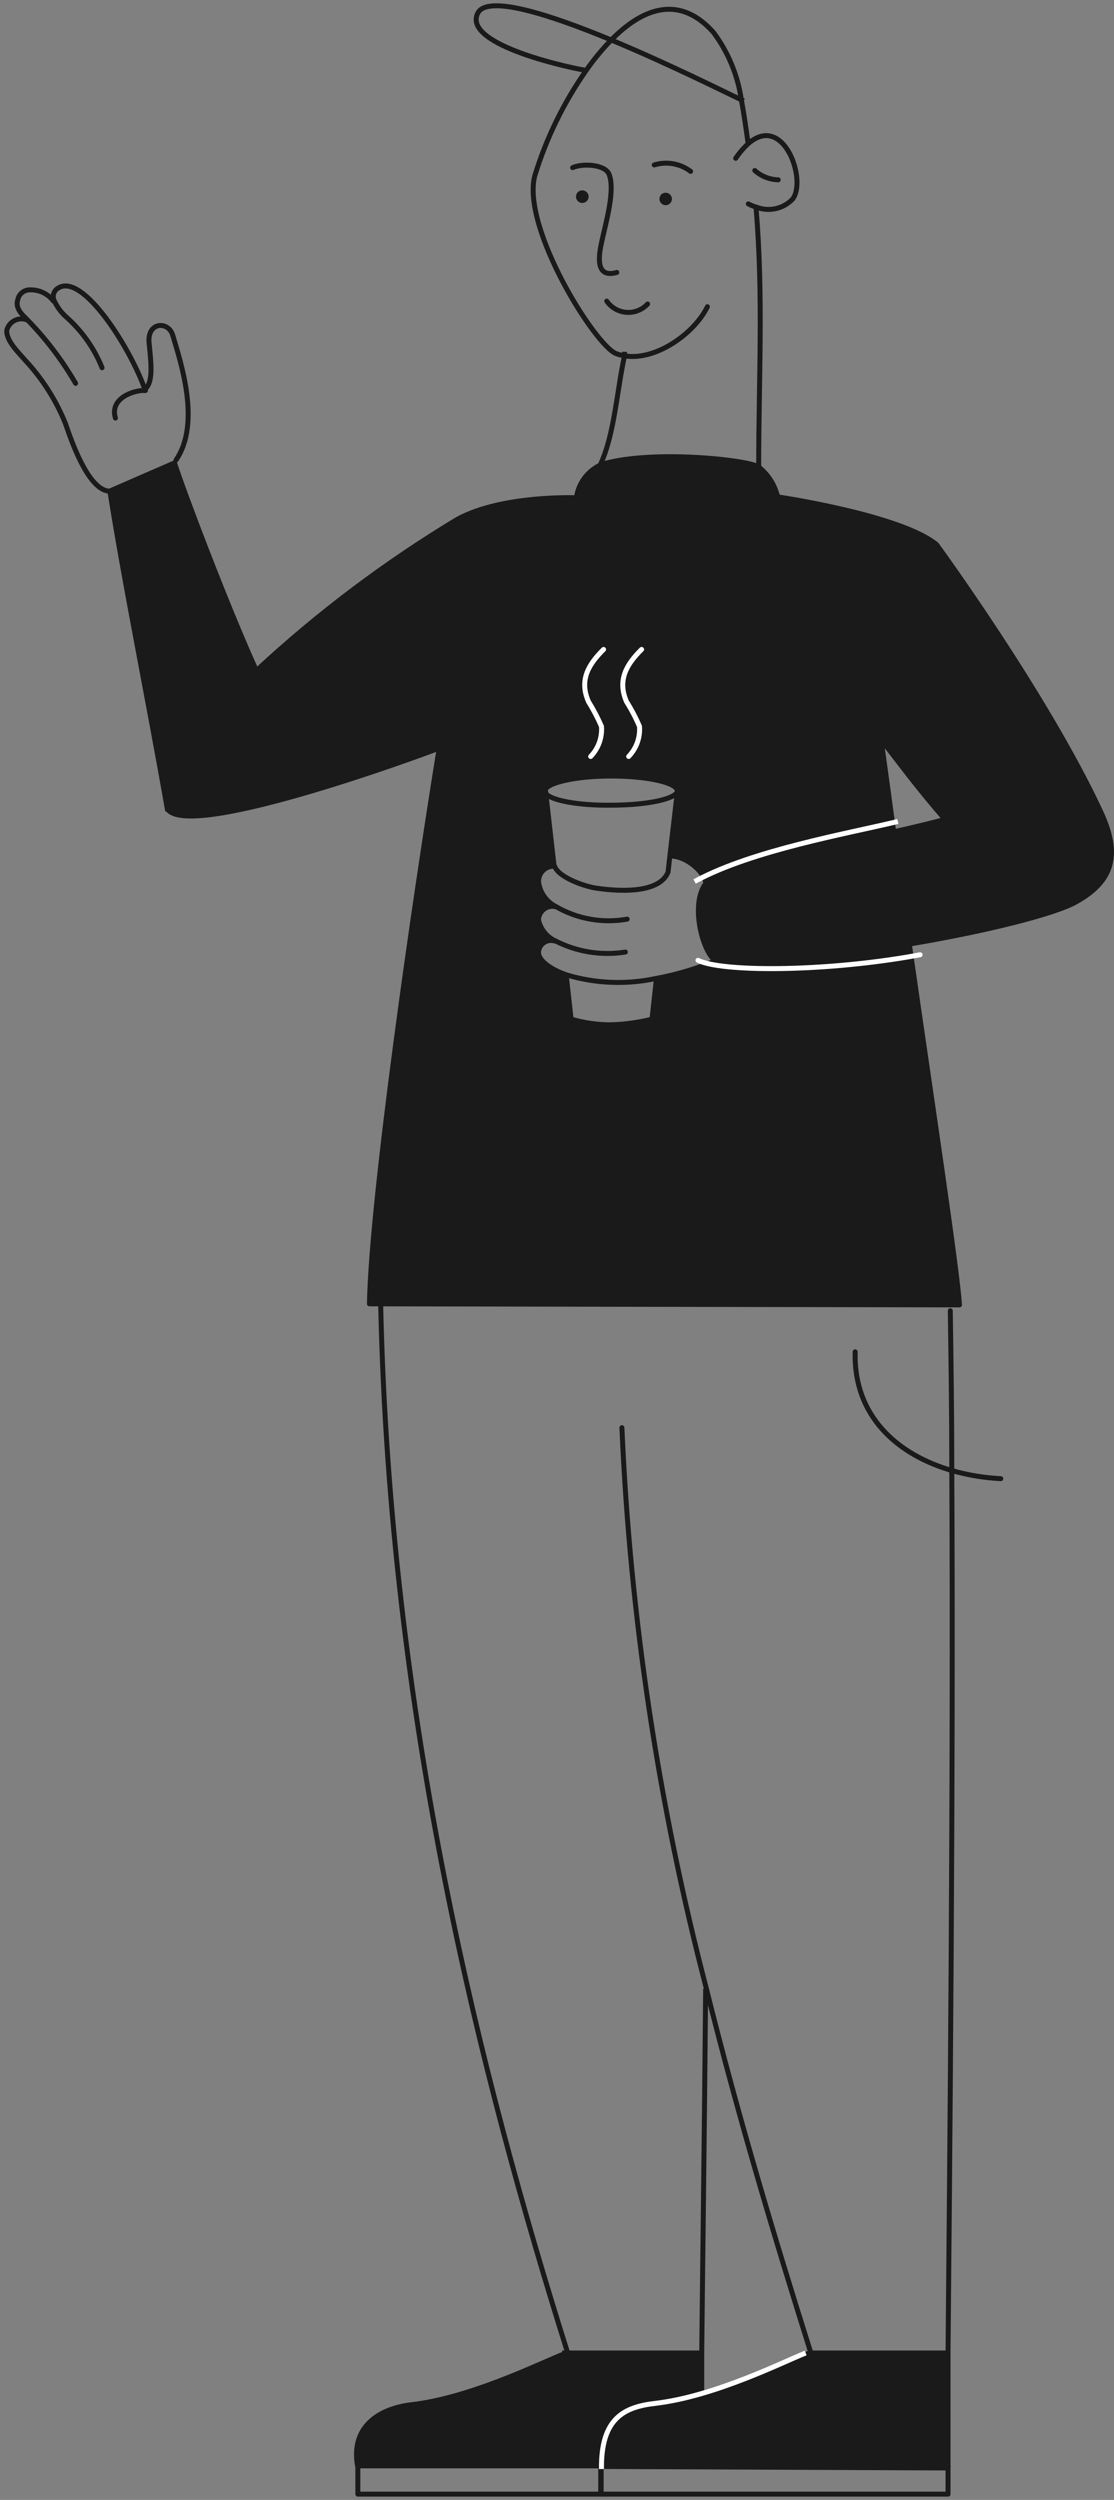 <svg width="193" height="433" viewBox="0 0 193 433" fill="none" xmlns="http://www.w3.org/2000/svg">
<rect x="0" y="0" width="193" height="433" fill="#808080" stroke="none"/>
<path d="M154.903 144.359C158.705 143.5 161.777 142.77 163.756 142.198C158.366 135.949 156.205 132.824 152.69 128.371C152.69 128.371 153.393 133.215 154.877 144.307L154.903 144.359ZM157.507 163.783V164.017C161.335 190.732 165.813 220.259 166.126 226.014L63.901 225.832C64.239 207.449 71.712 155.972 76.008 129.491C73.743 130.428 33.879 145.114 29.14 140.297V140.167C25.833 121.211 21.589 100.537 19.168 84.966L30.364 80.097C32.108 85.539 39.711 105.458 44.476 115.899C55.158 106.066 66.824 97.358 79.289 89.913C87.1 85.695 99.859 86.216 99.859 86.216C100.022 85.017 100.478 83.877 101.187 82.896C101.895 81.915 102.834 81.124 103.921 80.592L104.676 80.305C113.399 77.91 129.386 79.629 131.391 80.852C133.07 82.151 134.248 83.991 134.724 86.06C134.724 86.06 155.997 89.184 162.246 94.314C162.246 94.314 181.202 120.222 190.679 140.557C194.168 148.03 192.841 152.613 186.487 156.18C182.842 158.628 170.344 161.544 157.559 163.783H157.507ZM122.226 153.368C122.694 152.118 119.804 148.603 116.393 148.317H116.055L117.357 137.172C117.357 135.792 112.149 134.569 105.874 134.569C99.599 134.569 94.417 135.714 94.417 137.172C94.421 137.333 94.476 137.488 94.573 137.615L95.979 149.983C95.968 150.052 95.968 150.122 95.979 150.191C95.604 150.167 95.228 150.225 94.876 150.36C94.525 150.495 94.208 150.705 93.945 150.974C93.683 151.244 93.482 151.568 93.357 151.922C93.232 152.277 93.185 152.655 93.219 153.029C93.349 153.906 93.686 154.739 94.203 155.459C94.719 156.179 95.399 156.765 96.188 157.169C95.842 157.093 95.484 157.093 95.138 157.17C94.793 157.247 94.468 157.399 94.188 157.615C93.907 157.831 93.677 158.106 93.515 158.42C93.352 158.735 93.26 159.081 93.245 159.435C93.412 160.225 93.759 160.965 94.261 161.598C94.762 162.231 95.404 162.738 96.136 163.08C95.817 162.975 95.478 162.945 95.145 162.994C94.813 163.042 94.497 163.167 94.221 163.359C93.946 163.551 93.719 163.805 93.559 164.1C93.398 164.395 93.309 164.723 93.297 165.059C93.297 166.309 95.068 167.871 98.245 168.965V169.59L99.026 176.594C101.2 177.229 103.452 177.562 105.718 177.583C108.186 177.532 110.641 177.2 113.034 176.594L113.763 169.98V169.564C117.041 168.966 120.251 168.041 123.345 166.804L123.788 166.439C121.471 164.122 119.804 156.623 122.278 153.368H122.226Z" fill="#1A1A1A"/>
<path d="M104.152 427.208V427.052H61.997C60.773 420.126 65.928 417.08 71.371 416.455C82.697 415.127 96.289 407.914 98.398 407.472H121.624C121.624 411.482 121.624 413.929 121.624 414.424V414.736C118.97 415.548 116.253 416.131 113.5 416.481C108.058 417.184 102.876 420.23 104.152 427.208Z" fill="#1A1A1A"/>
<path d="M104.154 427.053V427.209C102.878 420.231 108.06 417.184 113.502 416.559C116.254 416.21 118.972 415.626 121.625 414.815C130.556 412.211 138.915 407.915 140.529 407.576H164.354C164.354 418.226 164.224 425.282 164.354 427.105L104.154 427.053Z" fill="#1A1A1A"/>
<path d="M115.401 33.385C115.687 33.405 115.953 33.536 116.143 33.751C116.333 33.965 116.431 34.245 116.417 34.531C116.39 34.819 116.253 35.085 116.035 35.274C115.817 35.464 115.534 35.561 115.245 35.546C114.959 35.52 114.696 35.382 114.51 35.163C114.325 34.944 114.234 34.661 114.256 34.375C114.262 34.233 114.297 34.094 114.359 33.967C114.421 33.839 114.508 33.726 114.615 33.633C114.723 33.541 114.848 33.471 114.983 33.428C115.118 33.386 115.26 33.371 115.401 33.385Z" fill="#1A1A1A"/>
<path d="M101.109 32.993C101.367 33.048 101.597 33.195 101.756 33.406C101.915 33.617 101.992 33.879 101.973 34.142C101.954 34.406 101.84 34.653 101.653 34.84C101.465 35.026 101.216 35.138 100.953 35.155C100.797 35.165 100.641 35.141 100.495 35.086C100.348 35.031 100.216 34.944 100.106 34.834C99.996 34.723 99.911 34.59 99.857 34.443C99.802 34.297 99.78 34.14 99.791 33.984C99.803 33.829 99.847 33.677 99.922 33.54C99.997 33.403 100.1 33.283 100.225 33.189C100.35 33.096 100.493 33.029 100.646 32.996C100.798 32.962 100.956 32.961 101.109 32.993Z" fill="#1A1A1A"/>
<path d="M76.085 129.568C73.819 130.506 33.955 145.191 29.216 140.374" stroke="#1A1A1A" stroke-width="0.86" stroke-miterlimit="10"/>
<path d="M129.59 24.688C129.278 22.501 128.939 19.95 128.445 17.346C127.836 13.088 126.171 9.051 123.602 5.603C117.639 -1.063 111.234 1.437 105.792 7.035C104.23 8.652 102.802 10.394 101.521 12.242C97.628 17.817 94.632 23.967 92.643 30.469C90.351 39.478 103.058 59.788 106.729 61.246C107.169 61.407 107.622 61.529 108.083 61.61C113.447 62.626 120.269 57.835 122.56 53.122" stroke="#1A1A1A" stroke-width="0.86" stroke-miterlimit="10" stroke-linecap="round"/>
<path d="M131.441 80.93C131.441 65.515 132.274 51.507 130.998 36.145" stroke="#1A1A1A" stroke-width="0.86" stroke-miterlimit="10"/>
<path d="M108.218 60.934C108.206 61.142 108.206 61.35 108.218 61.559C106.864 67.625 106.5 75.124 104 80.514" stroke="#1A1A1A" stroke-width="0.86" stroke-miterlimit="10"/>
<path d="M127.459 27.422C128.102 26.47 128.854 25.597 129.698 24.818C135.791 19.611 139.827 31.198 137.327 34.478C136.538 35.308 135.521 35.884 134.403 36.135C133.286 36.385 132.12 36.298 131.052 35.884C130.562 35.751 130.09 35.558 129.646 35.312" stroke="#1A1A1A" stroke-width="0.86" stroke-miterlimit="10" stroke-linecap="round"/>
<path d="M101.575 12.19C100.117 12.034 79.885 7.946 82.775 2.269C84.442 -0.959 95.169 2.478 105.845 6.904C116 11.122 126.155 16.226 128.498 17.319L128.862 17.476" stroke="#1A1A1A" stroke-width="0.86" stroke-miterlimit="10"/>
<path d="M113.347 28.569C114.41 28.241 115.537 28.172 116.633 28.367C117.728 28.561 118.762 29.015 119.648 29.688" stroke="#1A1A1A" stroke-width="0.86" stroke-miterlimit="10" stroke-linecap="round"/>
<path d="M130.764 29.531C131.883 30.535 133.323 31.107 134.826 31.146" stroke="#1A1A1A" stroke-width="0.86" stroke-miterlimit="10" stroke-linecap="round"/>
<path d="M99.209 29.037C100.927 28.255 104.807 28.464 105.51 30.156C106.63 32.89 104.963 38.566 104.26 41.821C103.766 44.034 102.984 48.331 106.864 47.185" stroke="#1A1A1A" stroke-width="0.86" stroke-miterlimit="10" stroke-linecap="round"/>
<path d="M112.2 52.653C111.737 53.153 111.168 53.542 110.535 53.792C109.901 54.043 109.22 54.149 108.54 54.101C107.861 54.054 107.201 53.855 106.608 53.518C106.016 53.182 105.507 52.717 105.118 52.158" stroke="#1A1A1A" stroke-width="0.86" stroke-miterlimit="10" stroke-linecap="round"/>
<path d="M122.252 344.46C122.018 372.216 121.679 396.171 121.575 407.55C121.575 411.56 121.575 414.007 121.575 414.502" stroke="#1A1A1A" stroke-width="0.86" stroke-miterlimit="10"/>
<path d="M148.157 234.138C147.844 245.282 155.473 252 165.003 254.734C167.736 255.511 170.549 255.974 173.387 256.114" stroke="#1A1A1A" stroke-width="0.86" stroke-miterlimit="10" stroke-linecap="round"/>
<path d="M164.247 427.053C164.247 425.23 164.247 418.174 164.247 407.524C164.533 375.107 165.184 309.153 164.898 254.734C164.898 245.048 164.768 235.726 164.638 227.029" stroke="#1A1A1A" stroke-width="0.86" stroke-linecap="round" stroke-linejoin="round"/>
<path d="M104.152 427.209L164.248 427.469C164.248 427.469 164.248 427.287 164.248 427.104" stroke="#1A1A1A" stroke-width="0.86" stroke-linecap="round" stroke-linejoin="round"/>
<path d="M107.745 247.286C109.176 280.095 114.081 312.659 122.378 344.434C127.872 366.566 134.252 387.735 140.397 407.263V407.524C138.782 407.862 130.424 412.184 121.493 414.762C118.84 415.574 116.122 416.157 113.369 416.507C107.927 417.132 102.746 420.178 104.022 427.156" stroke="#1A1A1A" stroke-width="0.86" stroke-linecap="round" stroke-linejoin="round"/>
<path d="M65.955 226.145C67.569 297.983 83.296 359.719 98.346 407.525C96.237 407.967 82.723 415.18 71.319 416.508C65.877 417.133 60.721 420.179 61.945 427.105H104.725" stroke="#1A1A1A" stroke-width="0.86" stroke-linecap="round" stroke-linejoin="round"/>
<path d="M97.382 407.551H98.346H121.181" stroke="#1A1A1A" stroke-width="0.86" stroke-miterlimit="10"/>
<path d="M140.503 407.551H140.529H164.302" stroke="#1A1A1A" stroke-width="0.86" stroke-miterlimit="10"/>
<path d="M164.248 427.47V432H104.152V427.209V427.079H164.248V427.105V427.47Z" stroke="#1A1A1A" stroke-width="0.86" stroke-linecap="round" stroke-linejoin="round"/>
<path d="M104.076 427.209V432H61.998V427.157V427.079H104.076V427.209Z" stroke="#1A1A1A" stroke-width="0.86" stroke-linecap="round" stroke-linejoin="round"/>
<path d="M157.609 164.018C161.436 190.732 165.915 220.259 166.227 226.014L64.002 225.832C64.341 207.449 71.814 155.972 76.11 129.491C76.11 128.736 76.344 128.033 76.449 127.33" stroke="#1A1A1A" stroke-width="0.86" stroke-linecap="round" stroke-linejoin="round"/>
<path d="M30.492 79.68C34.919 73.249 31.195 62.417 29.945 58.121C29.216 55.517 25.441 55.726 25.831 59.423C26.144 62.6 26.587 65.959 25.285 67.234" stroke="#1A1A1A" stroke-width="0.86" stroke-miterlimit="10" stroke-linecap="round"/>
<path d="M25.104 67.65C25.115 67.581 25.115 67.511 25.104 67.442C22.578 60.282 14.376 47.263 10.132 49.867C9.752 50.067 9.462 50.405 9.322 50.811C9.182 51.217 9.201 51.661 9.377 52.054C9.863 53.122 10.563 54.079 11.434 54.866C14.177 57.281 16.317 60.303 17.683 63.693" stroke="#1A1A1A" stroke-width="0.86" stroke-miterlimit="10" stroke-linecap="round"/>
<path d="M9.245 52.132C8.782 51.524 8.182 51.033 7.495 50.699C6.808 50.364 6.052 50.195 5.287 50.205C4.773 50.177 4.266 50.335 3.859 50.651C3.453 50.967 3.174 51.419 3.074 51.924C2.657 53.226 3.569 54.267 4.48 55.127C7.82 58.504 10.716 62.292 13.099 66.401" stroke="#1A1A1A" stroke-width="0.86" stroke-miterlimit="10" stroke-linecap="round"/>
<path d="M18.803 85.07C15.158 84.654 12.32 76.192 11.356 73.406C9.727 69.344 7.361 65.619 4.378 62.417C3.284 61.142 1.045 59.033 1.175 57.21C1.262 56.863 1.418 56.537 1.636 56.254C1.853 55.97 2.127 55.734 2.439 55.56C2.752 55.387 3.097 55.28 3.453 55.245C3.809 55.211 4.168 55.251 4.508 55.361" stroke="#1A1A1A" stroke-width="0.86" stroke-miterlimit="10" stroke-linecap="round"/>
<path d="M19.997 72.416C18.955 68.979 23.147 67.547 25.204 67.625" stroke="#1A1A1A" stroke-width="0.86" stroke-miterlimit="10" stroke-linecap="round"/>
<path d="M43.67 116.837L44.477 116.108C55.149 106.202 66.815 97.424 79.29 89.913C87.101 85.695 99.86 86.216 99.86 86.216C100.023 85.017 100.479 83.877 101.187 82.896C101.896 81.915 102.835 81.124 103.922 80.592L104.677 80.305C113.4 77.91 129.387 79.629 131.392 80.852C133.071 82.151 134.248 83.991 134.725 86.06C134.725 86.06 155.998 89.184 162.247 94.314C162.247 94.314 181.202 120.222 190.68 140.557C194.169 148.03 192.841 152.613 186.488 156.18C182.66 158.367 170.292 161.388 157.508 163.523C142.432 166.127 126.809 167.949 124.205 166.569C123.973 166.447 123.762 166.289 123.58 166.1C121.419 163.861 119.753 156.388 122.226 153.082C122.724 152.43 123.418 151.955 124.205 151.728C135.115 148.577 146.65 145.973 154.852 144.072C158.653 143.213 161.726 142.484 163.705 141.911C158.315 135.662 156.154 132.538 152.639 128.085C152.639 128.085 153.342 132.928 154.826 144.02" stroke="#1A1A1A" stroke-width="0.86" stroke-linecap="round" stroke-linejoin="round"/>
<path d="M115.765 150.998C114.203 155.033 106.418 154.33 103.007 153.784C101.809 153.601 96.914 152.195 96.055 150.008C96.043 149.939 96.043 149.869 96.055 149.8" stroke="#1A1A1A" stroke-width="0.86" stroke-miterlimit="10"/>
<path d="M96.082 150.035C95.706 150.011 95.33 150.068 94.979 150.203C94.628 150.338 94.31 150.548 94.048 150.818C93.785 151.088 93.585 151.411 93.459 151.766C93.334 152.12 93.287 152.498 93.322 152.873C93.452 153.749 93.789 154.582 94.305 155.302C94.821 156.022 95.502 156.608 96.29 157.013C100.023 159.184 104.406 159.959 108.658 159.2" stroke="#1A1A1A" stroke-width="0.86" stroke-miterlimit="10" stroke-linecap="round"/>
<path d="M96.236 157.04C95.891 156.963 95.532 156.963 95.187 157.04C94.841 157.117 94.517 157.269 94.236 157.485C93.956 157.701 93.726 157.976 93.563 158.29C93.4 158.605 93.308 158.951 93.294 159.305C93.46 160.095 93.808 160.836 94.309 161.468C94.811 162.101 95.453 162.608 96.184 162.95C99.927 164.876 104.186 165.56 108.344 164.903" stroke="#1A1A1A" stroke-width="0.86" stroke-miterlimit="10" stroke-linecap="round"/>
<path d="M96.132 163.002C95.813 162.896 95.474 162.867 95.142 162.915C94.81 162.964 94.493 163.089 94.218 163.281C93.942 163.473 93.715 163.727 93.555 164.022C93.395 164.317 93.305 164.645 93.294 164.981C93.294 166.23 95.064 167.793 98.241 168.886C103.232 170.362 108.513 170.568 113.604 169.485C116.882 168.887 120.092 167.963 123.185 166.725" stroke="#1A1A1A" stroke-width="0.86" stroke-miterlimit="10" stroke-linecap="round"/>
<path d="M122.226 153.316C122.695 152.066 119.805 148.551 116.394 148.265" stroke="#1A1A1A" stroke-width="0.86" stroke-miterlimit="10" stroke-linecap="round"/>
<path d="M94.519 137.016L94.571 137.458L95.977 149.826L96.003 149.983" stroke="#1A1A1A" stroke-width="0.86" stroke-linecap="round" stroke-linejoin="round"/>
<path d="M117.383 137.016L117.357 137.094L116.055 148.238L115.743 151.024" stroke="#1A1A1A" stroke-width="0.86" stroke-linecap="round" stroke-linejoin="round"/>
<path d="M94.569 137.458C94.472 137.33 94.417 137.175 94.413 137.015C94.413 135.635 99.621 134.411 105.87 134.411C112.119 134.411 117.353 135.557 117.353 137.015C117.196 138.369 112.145 139.462 105.896 139.462C100.193 139.541 95.481 138.629 94.569 137.458Z" stroke="#1A1A1A" stroke-width="0.86" stroke-linecap="round" stroke-linejoin="round"/>
<path d="M113.685 169.902L112.956 176.516C110.562 177.123 108.107 177.455 105.639 177.505C103.373 177.485 101.122 177.152 98.947 176.516L98.166 169.512" stroke="#1A1A1A" stroke-width="0.86" stroke-linecap="round" stroke-linejoin="round"/>
<path d="M29.008 140.245C25.701 121.29 21.457 100.616 19.035 85.045L30.232 80.176C31.976 85.618 39.579 105.537 44.344 115.978" stroke="#1A1A1A" stroke-width="0.86" stroke-linecap="round" stroke-linejoin="round"/>
<path d="M108.917 131.026C109.578 130.339 110.088 129.52 110.411 128.623C110.734 127.725 110.864 126.77 110.792 125.819C110.159 124.338 109.41 122.911 108.552 121.549C106.912 117.799 108.552 115.065 111.156 112.487" stroke="white" stroke-width="0.86" stroke-miterlimit="10" stroke-linecap="round"/>
<path d="M102.332 131.026C102.994 130.339 103.503 129.52 103.826 128.623C104.149 127.725 104.279 126.77 104.207 125.819C103.564 124.343 102.815 122.916 101.967 121.549C100.301 117.799 101.967 115.065 104.571 112.487" stroke="white" stroke-width="0.86" stroke-miterlimit="10" stroke-linecap="round"/>
<path d="M139.591 407.551C135.972 408.957 123.968 415.05 113.553 416.274C108.085 416.898 104.101 418.877 104.206 427.652" stroke="white" stroke-width="0.86" stroke-linejoin="round"/>
<path d="M120.716 152.483C130.454 147.275 146.754 144.385 155.138 142.38" stroke="white" stroke-width="0.86" stroke-linecap="square" stroke-linejoin="round"/>
<path d="M159.408 165.371L157.377 165.736C142.015 168.339 124.986 168.339 120.924 166.335" stroke="white" stroke-width="0.86" stroke-linecap="round" stroke-linejoin="round"/>
</svg>
